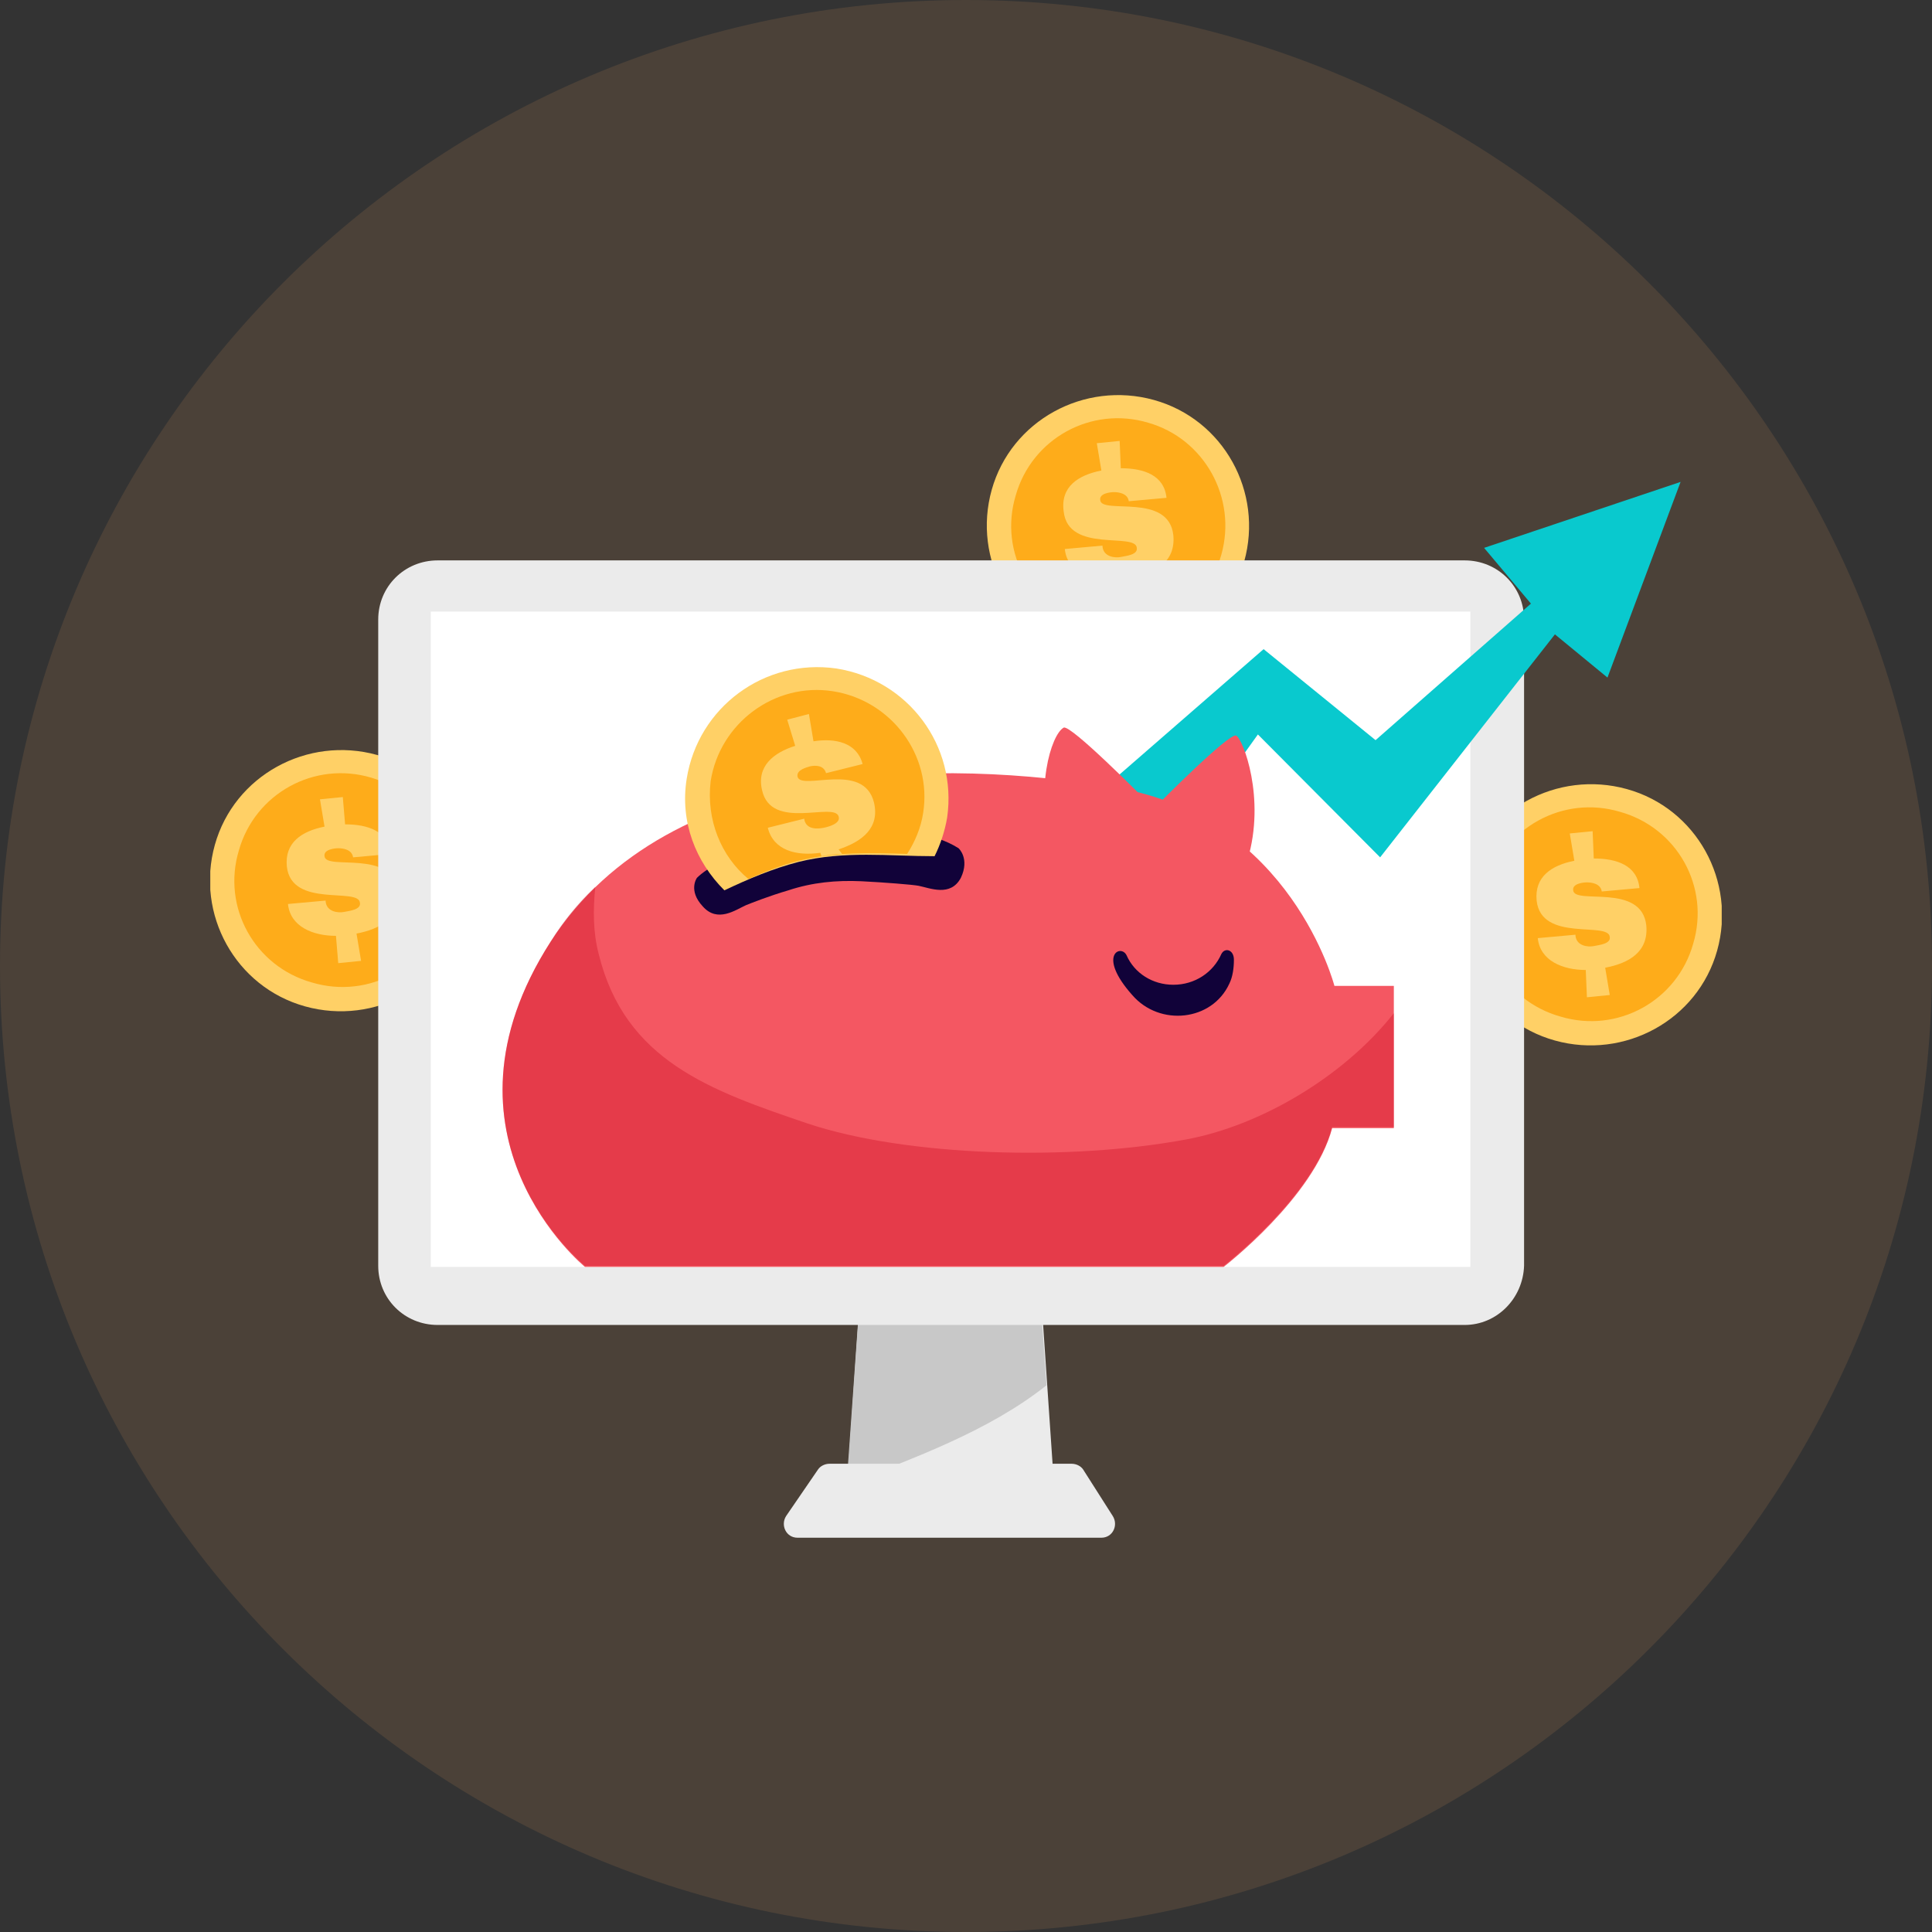<svg width="147" height="147" viewBox="0 0 147 147" fill="none" xmlns="http://www.w3.org/2000/svg">
    <rect x="0" y="0" width="147" height="147" fill="#333333" stroke="none"/>
    <path opacity="0.12" d="M73.5 147C32.907 147 0 114.093 0 73.5C0 32.907 32.907 0 73.5 0C114.093 0 147 32.907 147 73.5C147 114.093 114.093 147 73.5 147Z" fill="#FFAA62"/>
    <g clip-path="url(#clip0)">
        <path d="M130.652 72.331C129.175 77.612 123.611 80.642 118.309 79.17C113.007 77.698 109.964 72.158 111.442 66.878C112.92 61.597 118.483 58.567 123.785 60.039C129.088 61.51 132.13 67.051 130.652 72.331Z" fill="#FFD066"/>
        <path d="M128.827 71.812C127.61 76.141 123.09 78.651 118.744 77.352C114.398 76.141 111.877 71.639 113.181 67.311C114.398 62.982 118.918 60.472 123.264 61.77C127.61 62.982 130.131 67.484 128.827 71.812Z" fill="#FEAC1A"/>
        <path d="M121.265 65.319C123.003 65.319 124.568 65.839 124.742 67.57L121.873 67.83C121.786 67.224 121.091 67.137 120.743 67.137C120.482 67.137 119.613 67.224 119.7 67.743C119.787 68.869 124.915 67.137 125.263 70.427C125.437 72.418 123.959 73.284 122.134 73.63L122.482 75.707L120.743 75.88L120.656 73.803C118.918 73.803 117.179 73.11 117.005 71.379L119.874 71.119V71.206C119.961 71.985 120.83 72.072 121.265 71.985C121.699 71.898 122.568 71.812 122.482 71.292C122.395 70.081 117.266 71.725 116.918 68.522C116.745 66.704 118.048 65.839 119.787 65.492L119.439 63.415L121.178 63.242L121.265 65.319Z" fill="#FFD066"/>
        <path d="M94.666 42.725C93.188 48.006 87.625 51.036 82.323 49.564C77.02 48.093 73.978 42.552 75.456 37.272C76.934 31.991 82.497 28.961 87.799 30.433C93.101 31.904 96.144 37.445 94.666 42.725Z" fill="#FFD066"/>
        <path d="M92.927 42.206C91.711 46.535 87.191 49.045 82.844 47.746C78.498 46.535 75.977 42.033 77.281 37.705C78.498 33.376 83.018 30.866 87.364 32.164C91.624 33.376 94.144 37.878 92.927 42.206Z" fill="#FEAC1A"/>
        <path d="M85.278 35.627C87.017 35.627 88.581 36.146 88.755 37.878L85.887 38.137C85.8 37.531 85.104 37.445 84.757 37.445C84.496 37.445 83.627 37.531 83.713 38.051C83.8 39.176 88.929 37.445 89.277 40.734C89.451 42.725 87.973 43.591 86.147 43.937L86.495 46.015L84.757 46.188L84.67 44.197C82.931 44.197 81.193 43.505 81.019 41.773L83.887 41.514V41.6C83.974 42.379 84.844 42.466 85.278 42.379C85.713 42.293 86.582 42.206 86.495 41.687C86.408 40.475 81.28 42.12 80.932 38.916C80.671 37.012 82.062 36.146 83.8 35.8L83.453 33.722L85.191 33.549L85.278 35.627Z" fill="#FFD066"/>
        <path d="M35.558 69.734C34.08 75.015 28.517 78.045 23.215 76.573C17.912 75.101 14.87 69.561 16.348 64.28C17.825 59 23.389 55.97 28.691 57.442C34.08 58.913 37.123 64.454 35.558 69.734Z" fill="#FFD066"/>
        <path d="M33.819 69.215C32.602 73.543 28.082 76.054 23.736 74.755C19.39 73.543 16.869 69.042 18.173 64.713C19.39 60.385 23.91 57.875 28.256 59.173C32.602 60.472 35.036 64.973 33.819 69.215Z" fill="#FEAC1A"/>
        <path d="M26.257 62.722C27.995 62.722 29.56 63.242 29.734 64.973L26.866 65.233C26.779 64.627 26.083 64.54 25.735 64.54C25.475 64.54 24.605 64.627 24.692 65.146C24.779 66.271 29.908 64.54 30.256 67.83C30.429 69.821 28.952 70.686 27.126 71.033L27.474 73.11L25.735 73.283L25.562 71.206C23.823 71.206 22.085 70.513 21.911 68.782L24.779 68.522V68.609C24.866 69.388 25.735 69.474 26.17 69.388C26.605 69.301 27.474 69.215 27.387 68.695C27.3 67.483 22.172 69.128 21.824 65.925C21.65 64.107 22.954 63.242 24.692 62.895L24.345 60.818L26.083 60.645L26.257 62.722Z" fill="#FFD066"/>
        <path d="M80.323 114.836H64.33L65.633 95.705H79.02L80.323 114.836Z" fill="#EBEBEB"/>
        <path d="M79.628 105.4L78.933 95.705H65.633L64.416 112.931C69.545 110.94 75.282 108.863 79.628 105.4Z" fill="#C8C8C8"/>
        <path d="M82.41 111.806C82.236 111.546 81.888 111.373 81.541 111.373H72.674H71.979H63.113C62.765 111.373 62.417 111.546 62.243 111.806L59.81 115.355C59.375 116.048 59.81 117 60.679 117H71.892H72.587H83.801C84.67 117 85.104 116.048 84.67 115.355L82.41 111.806Z" fill="#EBEBEB"/>
        <path d="M111.442 100.812H33.298C30.777 100.812 28.778 98.821 28.778 96.31V47.14C28.778 44.63 30.777 42.639 33.298 42.639H111.442C113.963 42.639 115.962 44.63 115.962 47.14V96.31C115.875 98.821 113.876 100.812 111.442 100.812Z" fill="#EBEBEB"/>
        <path d="M111.877 46.534H32.776V96.397H111.877V46.534Z" fill="white"/>
        <path d="M78.933 64.367L96.144 49.391L104.662 56.316L116.484 45.928L112.92 41.686L127.871 36.666L122.308 51.555L118.309 48.266L105.01 65.233L95.709 55.883L85.104 70.686L78.933 64.367Z" fill="#09C9CE"/>
        <path d="M44.511 96.397H93.101C93.101 96.397 99.968 91.117 101.359 85.836H106.053V75.015H101.533C101.533 75.015 98.23 62.203 85.017 59.952C71.892 57.702 50.943 57.615 41.903 71.639C32.342 86.528 44.511 96.397 44.511 96.397Z" fill="#F45762"/>
        <path opacity="0.35" d="M90.233 86.701C81.367 88.346 69.023 88 61.461 85.489C54.073 82.979 47.553 80.728 45.554 72.591C45.119 70.946 45.119 69.215 45.293 67.483C43.989 68.695 42.859 70.08 41.903 71.639C32.342 86.528 44.511 96.31 44.511 96.31H93.101C93.101 96.31 99.968 91.03 101.359 85.749H106.053V77.092C102.228 81.94 95.883 85.662 90.233 86.701Z" fill="#C9071E"/>
        <path d="M88.06 61.251C88.06 61.251 93.536 55.711 94.058 55.97C94.579 56.23 96.318 60.731 94.927 65.406L88.06 61.251Z" fill="#F45762"/>
        <path d="M86.93 60.645C86.93 60.645 81.454 55.105 80.932 55.364C79.976 55.884 78.672 60.126 80.063 64.8L86.93 60.645Z" fill="#F45762"/>
        <path d="M72.935 64.54C71.979 63.934 70.849 63.588 69.719 63.415C68.589 63.155 64.938 62.809 62.33 63.242C59.201 63.761 54.594 65.233 53.029 66.791C53.029 66.791 52.334 67.743 53.464 68.955C54.594 70.254 55.985 69.215 56.767 68.869C57.202 68.696 58.506 68.176 59.983 67.743C61.809 67.138 63.634 66.964 65.547 67.051C67.285 67.138 69.458 67.311 69.893 67.397C70.762 67.57 72.327 68.263 73.109 66.791C73.804 65.32 72.935 64.54 72.935 64.54Z" fill="#110239"/>
        <path d="M60.766 65.579C64.243 64.713 67.633 65.146 71.109 65.146C71.544 64.281 71.892 63.242 72.066 62.203C72.848 56.749 69.11 51.728 63.634 50.863C58.158 50.084 53.116 53.806 52.247 59.26C51.725 62.549 52.943 65.579 55.116 67.743C56.941 66.878 58.766 66.099 60.766 65.579Z" fill="#FFD066"/>
        <path d="M56.941 66.878C58.158 66.358 59.375 65.839 60.766 65.493C63.547 64.8 66.242 64.886 69.023 64.973C69.632 64.021 70.066 62.982 70.24 61.857C70.936 57.442 67.806 53.286 63.373 52.594C58.94 51.901 54.768 55.018 54.072 59.433C53.725 62.376 54.855 65.146 56.941 66.878Z" fill="#FEAC1A"/>
        <path d="M63.808 62.116C63.982 62.636 63.113 62.895 62.678 62.982C62.243 63.069 61.374 63.155 61.2 62.376V62.289L58.419 62.982C58.853 64.713 60.592 65.146 62.417 64.886L62.504 65.146C63.026 65.059 63.547 64.973 64.069 64.973L63.808 64.627C65.633 64.021 66.937 62.982 66.503 61.077C65.72 57.874 60.94 60.212 60.679 59.086C60.592 58.567 61.374 58.394 61.635 58.307C62.069 58.221 62.678 58.221 62.852 58.827L65.633 58.134C65.199 56.489 63.547 56.143 61.896 56.403L61.548 54.325L59.896 54.758L60.505 56.749C58.853 57.269 57.55 58.307 57.984 60.125C58.679 63.242 63.46 60.991 63.808 62.116Z" fill="#FFD066"/>
        <path d="M92.928 72.591C92.319 73.976 90.928 74.928 89.277 74.928C87.712 74.928 86.321 74.062 85.713 72.677C85.278 71.812 83.453 72.677 86.147 75.707C88.234 78.131 92.232 77.698 93.536 74.842C93.797 74.322 93.884 73.63 93.884 73.024C93.884 72.245 93.188 72.071 92.928 72.591Z" fill="#110239"/>
    </g>
    <defs>
        <clipPath id="clip0">
            <rect x="16" y="30" width="115" height="87" fill="white"/>
        </clipPath>
    </defs>
</svg>
